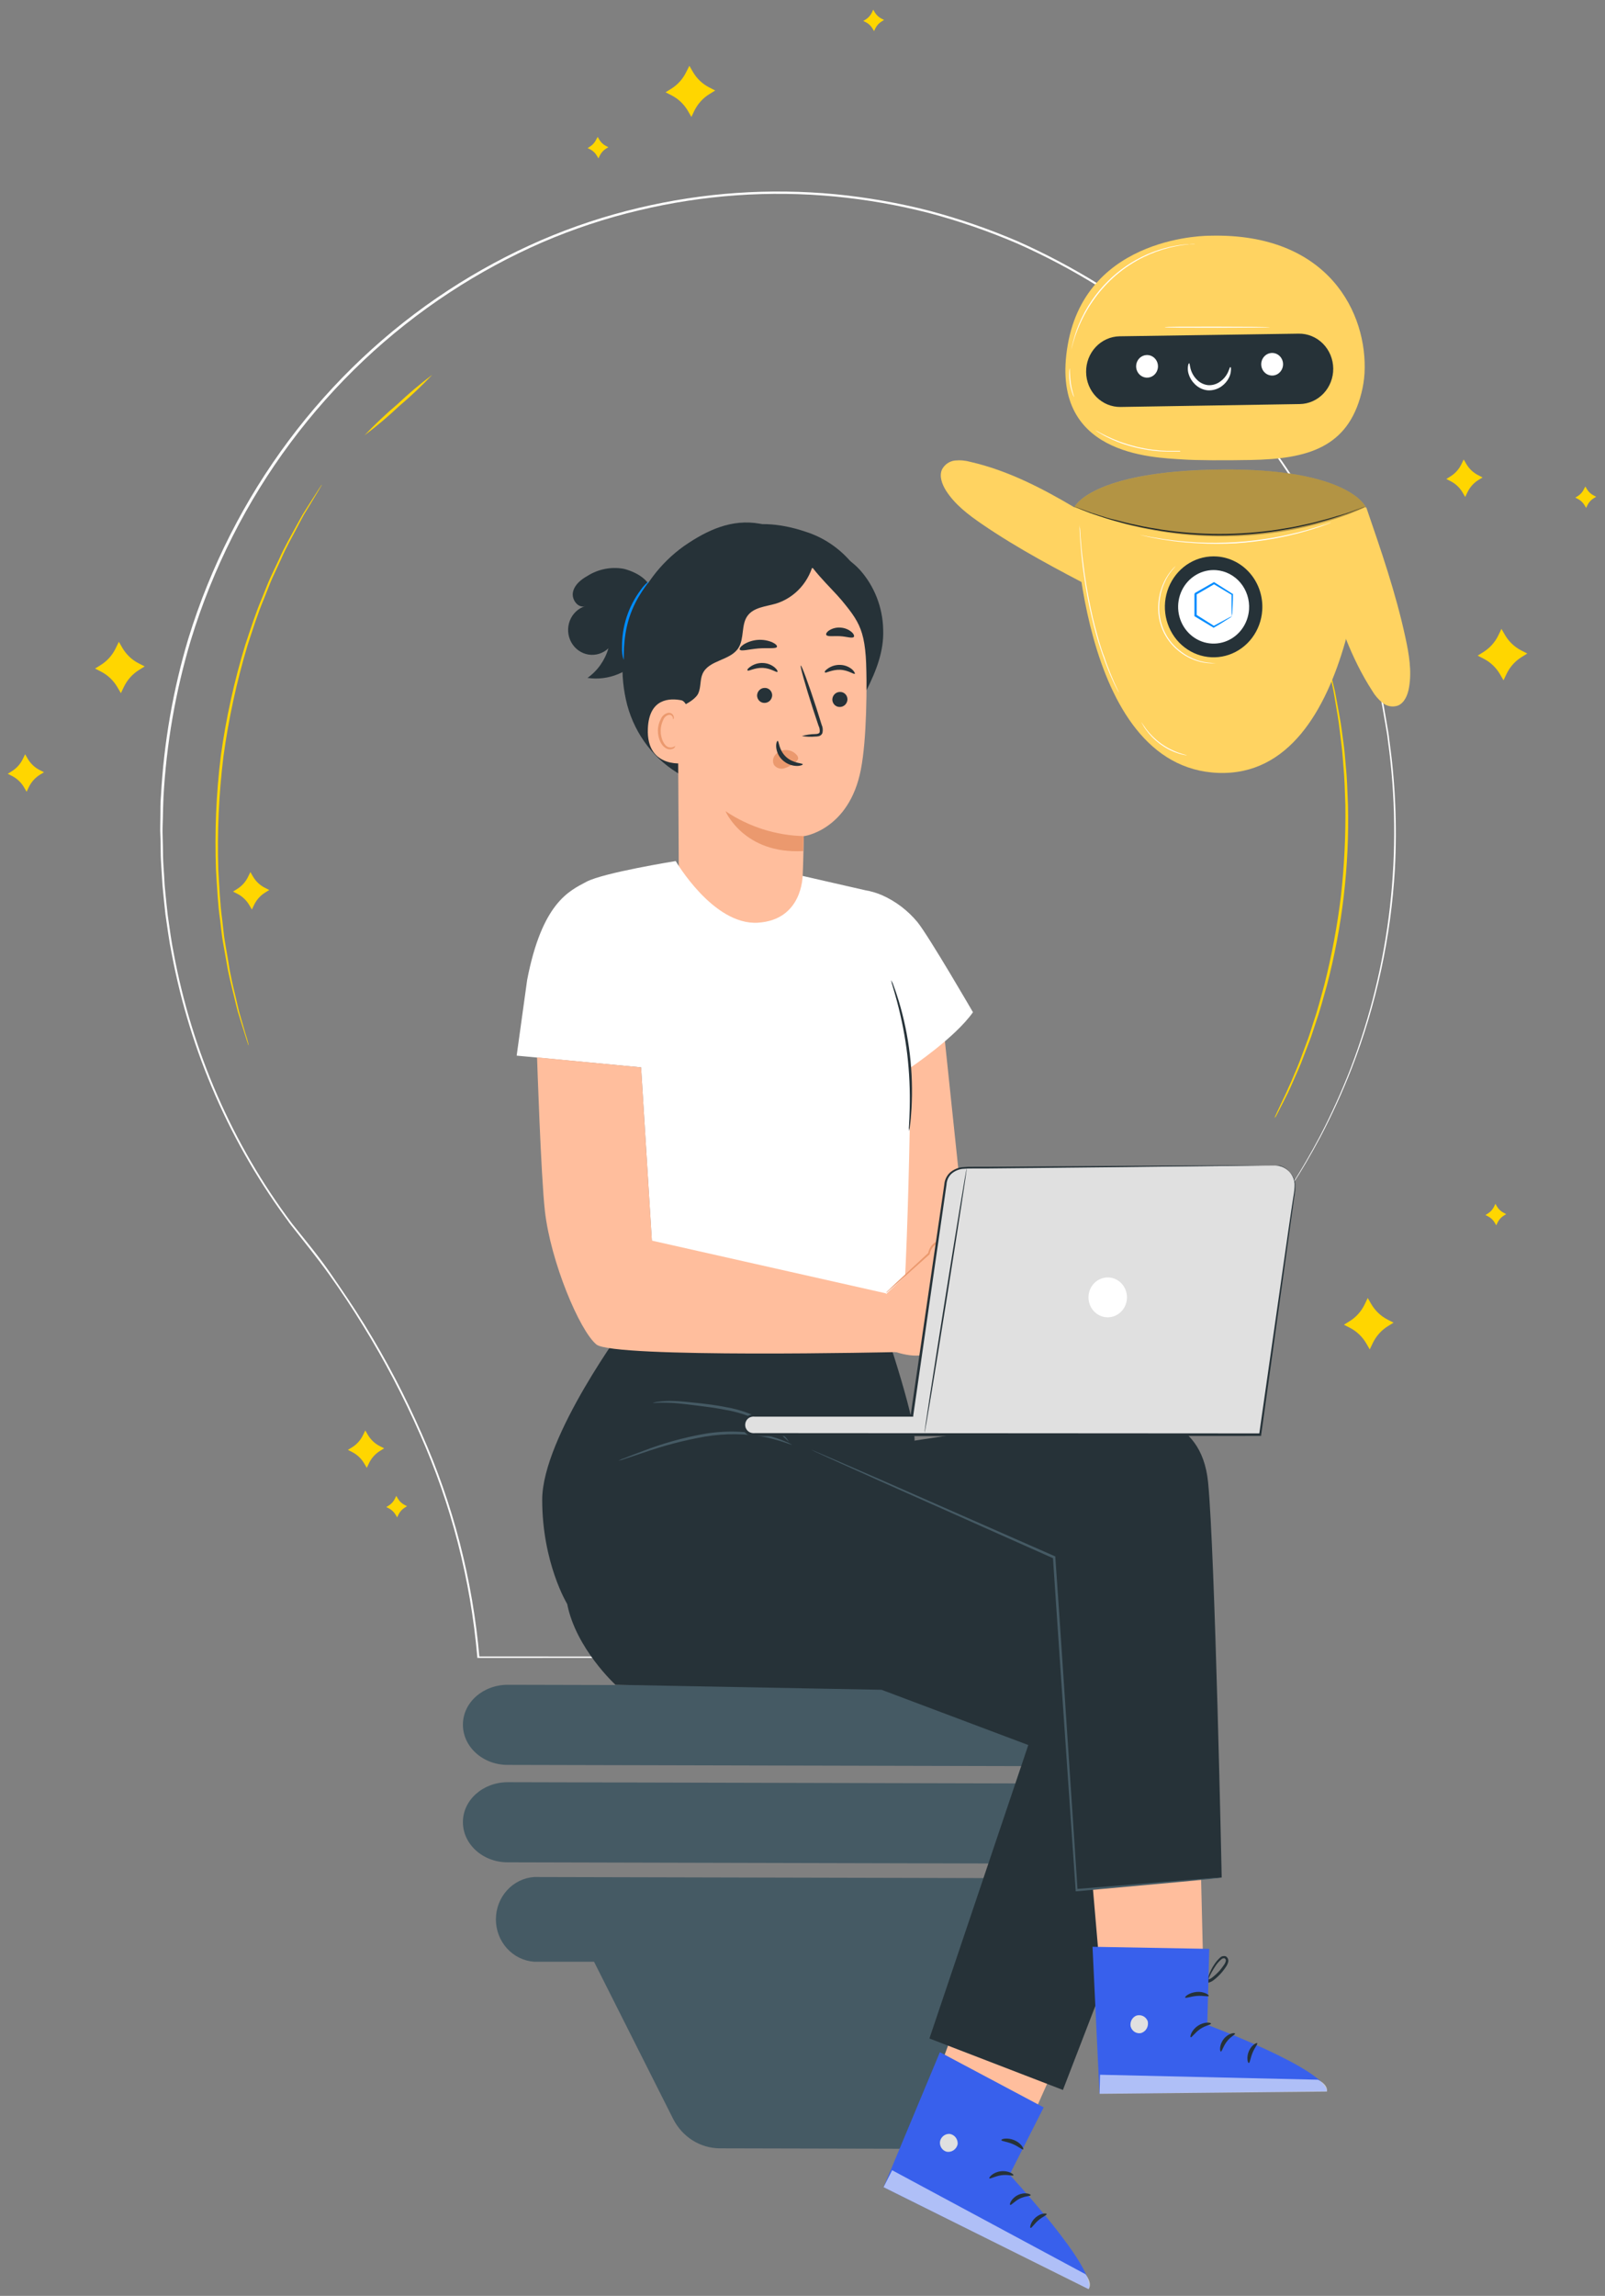 <svg width="149" height="213" viewBox="0 0 149 213" fill="none" xmlns="http://www.w3.org/2000/svg">
<rect x="0" y="0" width="149" height="213" fill="#808080" stroke="none"/>
<path d="M11.034 59.542L11.355 60.097C11.716 60.718 12.242 61.219 12.87 61.539L13.432 61.826L12.896 62.163C12.295 62.536 11.81 63.08 11.498 63.73L11.222 64.308L10.9 63.758C10.538 63.135 10.011 62.633 9.381 62.311L8.823 62.025L9.359 61.692C9.959 61.317 10.443 60.771 10.753 60.12L11.034 59.542Z" fill="#FFD600"/>
<path d="M126.973 120.42L127.294 120.975C127.656 121.596 128.181 122.098 128.808 122.422L129.371 122.708L128.835 123.041C128.233 123.416 127.748 123.961 127.437 124.613L127.16 125.191L126.839 124.636C126.476 124.016 125.951 123.514 125.324 123.189L124.762 122.902L125.298 122.57C125.899 122.197 126.384 121.653 126.696 121.002L126.973 120.42Z" fill="#FFD600"/>
<path d="M63.999 6.106L64.32 6.661C64.681 7.284 65.206 7.786 65.834 8.108L66.397 8.395L65.861 8.728C65.264 9.094 64.78 9.628 64.463 10.267L64.186 10.85L63.865 10.295C63.503 9.672 62.976 9.17 62.346 8.848L61.788 8.561L62.324 8.228C62.923 7.854 63.407 7.31 63.717 6.661L63.999 6.106Z" fill="#FFD600"/>
<path d="M139.386 58.344L139.707 58.898C140.069 59.521 140.596 60.024 141.226 60.345L141.784 60.632L141.248 60.965C140.649 61.339 140.165 61.883 139.855 62.532L139.578 63.114L139.256 62.56C138.894 61.937 138.367 61.435 137.738 61.113L137.179 60.826L137.711 60.493C138.311 60.119 138.796 59.576 139.109 58.926L139.386 58.344Z" fill="#FFD600"/>
<path d="M23.245 80.904L23.477 81.306C23.742 81.76 24.126 82.126 24.585 82.361L24.996 82.569L24.603 82.814C24.165 83.087 23.811 83.485 23.585 83.96L23.384 84.381L23.147 83.978C22.883 83.525 22.498 83.159 22.039 82.924L21.633 82.716L22.021 82.471C22.461 82.199 22.815 81.801 23.04 81.325L23.245 80.904Z" fill="#FFD600"/>
<path d="M33.911 132.708L34.148 133.115C34.413 133.564 34.795 133.927 35.251 134.16L35.662 134.368L35.269 134.613C34.831 134.886 34.477 135.284 34.251 135.759L34.05 136.18L33.813 135.778C33.55 135.325 33.167 134.959 32.71 134.724L32.299 134.511L32.692 134.271C33.13 133.997 33.484 133.599 33.71 133.124L33.911 132.708Z" fill="#FFD600"/>
<path d="M135.883 42.627L136.116 43.029C136.379 43.484 136.763 43.85 137.223 44.083L137.634 44.296L137.241 44.536C136.803 44.81 136.45 45.208 136.223 45.683L136.022 46.108L135.785 45.701C135.521 45.248 135.136 44.882 134.677 44.647L134.271 44.439L134.66 44.194C135.099 43.922 135.453 43.524 135.678 43.048L135.883 42.627Z" fill="#FFD600"/>
<path d="M2.333 69.976L2.565 70.378C2.829 70.833 3.213 71.201 3.673 71.436L4.084 71.644L3.69 71.885C3.254 72.161 2.901 72.558 2.672 73.031L2.471 73.457L2.234 73.05C1.97 72.596 1.586 72.23 1.127 71.996L0.72 71.788L1.109 71.543C1.548 71.27 1.902 70.872 2.127 70.396L2.333 69.976Z" fill="#FFD600"/>
<path d="M147.176 45.132L147.31 45.363C147.461 45.622 147.681 45.83 147.944 45.964L148.18 46.084L147.957 46.223C147.701 46.377 147.495 46.605 147.363 46.879L147.247 47.124L147.113 46.893C146.963 46.632 146.742 46.422 146.479 46.288L146.246 46.167L146.47 46.029C146.72 45.872 146.921 45.644 147.05 45.372L147.176 45.132Z" fill="#FFD600"/>
<path d="M138.827 111.683L138.961 111.918C139.113 112.177 139.333 112.386 139.595 112.519L139.827 112.64L139.604 112.778C139.353 112.935 139.15 113.163 139.019 113.435L138.903 113.68L138.769 113.444C138.617 113.185 138.397 112.976 138.135 112.843L137.902 112.723L138.126 112.584C138.377 112.427 138.58 112.2 138.711 111.928L138.827 111.683Z" fill="#FFD600"/>
<path d="M81.065 0.896L81.199 1.128C81.351 1.387 81.571 1.595 81.833 1.729L82.07 1.849L81.847 1.992C81.593 2.145 81.388 2.372 81.257 2.644L81.141 2.889L81.007 2.658C80.853 2.396 80.63 2.186 80.364 2.052L80.14 1.946L80.368 1.807C80.618 1.65 80.82 1.422 80.949 1.151L81.065 0.896Z" fill="#FFD600"/>
<path d="M55.485 12.7L55.619 12.931C55.768 13.19 55.985 13.4 56.244 13.537L56.477 13.657L56.253 13.796C56.003 13.953 55.802 14.181 55.673 14.452L55.556 14.693L55.418 14.461C55.268 14.201 55.05 13.991 54.788 13.856L54.551 13.736L54.775 13.597C55.024 13.44 55.224 13.212 55.351 12.941L55.485 12.7Z" fill="#FFD600"/>
<path d="M36.788 138.781L36.922 139.012C37.073 139.273 37.293 139.483 37.556 139.618L37.788 139.738L37.565 139.877C37.315 140.034 37.113 140.262 36.984 140.533L36.868 140.774L36.734 140.543C36.582 140.283 36.362 140.073 36.1 139.937L35.863 139.817L36.087 139.678C36.339 139.523 36.542 139.295 36.672 139.022L36.788 138.781Z" fill="#FFD600"/>
<path d="M102.51 172.91L47.124 172.776C44.828 172.776 42.97 171.098 42.975 169.041C42.975 166.989 44.846 165.343 47.142 165.343L102.528 165.477C104.823 165.477 106.677 167.15 106.673 169.207C106.668 171.251 104.805 172.915 102.51 172.91Z" fill="#455A64"/>
<path d="M102.51 163.868L47.124 163.738C44.828 163.738 42.97 162.06 42.975 160.003C42.975 157.946 44.846 156.305 47.142 156.305L102.528 156.434C104.823 156.434 106.677 158.112 106.673 160.169C106.668 162.213 104.805 163.872 102.51 163.868Z" fill="#455A64"/>
<path d="M100.285 174.26L49.581 174.14C48.619 174.208 47.718 174.652 47.06 175.381C46.402 176.11 46.036 177.071 46.036 178.069C46.036 179.067 46.402 180.028 47.06 180.757C47.718 181.486 48.619 181.93 49.581 181.998H55.146L62.498 196.593C62.913 197.408 63.533 198.092 64.294 198.571C65.055 199.05 65.927 199.305 66.817 199.311L84.938 199.353C85.838 199.356 86.722 199.101 87.491 198.617C88.26 198.134 88.885 197.439 89.298 196.611L96.507 182.128H100.29C101.252 182.06 102.153 181.616 102.811 180.887C103.469 180.157 103.835 179.196 103.835 178.198C103.835 177.201 103.469 176.24 102.811 175.51C102.153 174.781 101.252 174.337 100.29 174.269L100.285 174.26Z" fill="#455A64"/>
<path d="M117.701 113.201C117.701 113.201 117.562 113.423 117.29 113.835L116.084 115.684L115.204 117.052C114.882 117.556 114.565 118.134 114.199 118.744L113.038 120.732C112.613 121.435 112.247 122.234 111.809 123.043C111.595 123.459 111.363 123.885 111.148 124.319C111.037 124.541 110.925 124.782 110.809 124.985C110.693 125.188 110.599 125.447 110.492 125.683C110.045 126.631 109.598 127.62 109.152 128.66L107.838 131.984C107.423 133.154 107.012 134.383 106.588 135.654C105.728 138.397 105.025 141.189 104.484 144.017C103.874 147.206 103.574 150.451 103.591 153.702V153.781H103.519L44.404 153.813H44.31V153.716C43.69 146.555 41.886 139.558 38.977 133.029C37.454 129.566 35.698 126.218 33.72 123.011C32.719 121.379 31.657 119.775 30.526 118.199C29.396 116.622 28.164 115.12 26.953 113.576L26.806 113.391H27.043L26.958 113.576C21.42 106.207 17.642 97.589 15.93 88.423C15.688 87.249 15.541 86.056 15.362 84.863C15.291 84.263 15.237 83.662 15.175 83.061L15.085 82.136L15.027 81.211C14.996 80.606 14.943 80 14.925 79.39C14.907 78.78 14.925 78.17 14.889 77.541C14.853 76.912 14.889 76.32 14.889 75.692C14.889 75.063 14.889 74.462 14.943 73.843C15.213 68.882 16.068 63.975 17.488 59.23C21.612 45.847 30.168 34.4 41.648 26.907C44.383 25.123 47.256 23.577 50.237 22.284C53.165 21.024 56.191 20.023 59.282 19.293C65.273 17.865 71.447 17.436 77.569 18.022C80.513 18.311 83.434 18.825 86.305 19.561C89.095 20.305 91.831 21.25 94.492 22.39C97.061 23.535 99.555 24.854 101.956 26.338C104.264 27.807 106.476 29.43 108.58 31.197C112.556 34.579 116.078 38.496 119.054 42.842C121.804 46.848 124.055 51.197 125.754 55.786C126.201 56.868 126.509 57.977 126.875 59.059C127.241 60.141 127.483 61.241 127.768 62.295C128.005 63.386 128.264 64.454 128.47 65.531C128.559 66.067 128.653 66.594 128.742 67.121C128.831 67.648 128.93 68.17 128.983 68.697C129.534 72.629 129.706 76.607 129.497 80.573C129.133 86.944 127.775 93.212 125.477 99.134C124.636 101.285 123.678 103.386 122.609 105.426C121.663 107.192 120.796 108.662 120.055 109.79L119.067 111.292L118.308 112.342L117.687 113.201L118.286 112.342L119.036 111.274L120.019 109.762C120.751 108.616 121.609 107.159 122.547 105.393C123.607 103.351 124.557 101.249 125.392 99.097C129.08 89.449 130.27 78.972 128.845 68.702C128.791 68.175 128.693 67.657 128.604 67.13C128.514 66.603 128.421 66.076 128.327 65.545C128.126 64.481 127.88 63.418 127.625 62.309C127.371 61.199 127.054 60.15 126.732 59.073C126.411 57.995 126.053 56.886 125.611 55.809C123.912 51.237 121.661 46.907 118.911 42.92C115.939 38.598 112.424 34.703 108.459 31.34C106.359 29.585 104.152 27.97 101.853 26.505C99.46 25.026 96.974 23.715 94.412 22.58C91.76 21.445 89.035 20.504 86.256 19.765C83.394 19.029 80.482 18.518 77.546 18.235C71.448 17.652 65.298 18.083 59.331 19.511C56.252 20.238 53.238 21.235 50.322 22.492C47.353 23.786 44.492 25.332 41.769 27.115C30.32 34.604 21.799 46.042 17.712 59.406C16.296 64.133 15.444 69.022 15.175 73.963C15.143 74.573 15.139 75.183 15.121 75.812C15.103 76.441 15.072 77.028 15.099 77.638C15.126 78.248 15.121 78.854 15.135 79.459C15.148 80.065 15.202 80.671 15.237 81.272L15.291 82.196L15.38 83.121C15.443 83.717 15.501 84.318 15.572 84.914C15.746 86.102 15.894 87.29 16.131 88.46C17.835 97.59 21.596 106.174 27.11 113.516L27.252 113.705H27.02L27.11 113.516C28.329 115.046 29.584 116.544 30.683 118.139C31.782 119.733 32.88 121.333 33.881 122.969C35.866 126.183 37.626 129.54 39.147 133.015C42.069 139.567 43.882 146.589 44.507 153.776L44.409 153.679L103.524 153.711L103.452 153.79C103.444 150.53 103.752 147.278 104.372 144.082C104.911 141.247 105.609 138.447 106.463 135.696C106.909 134.425 107.307 133.195 107.727 132.026C108.147 130.856 108.62 129.76 109.067 128.697C109.513 127.634 109.991 126.668 110.407 125.725L110.724 125.027L111.068 124.361C111.296 123.926 111.514 123.501 111.733 123.085C112.18 122.267 112.546 121.467 112.971 120.774L114.141 118.79C114.507 118.18 114.829 117.602 115.155 117.103C115.481 116.604 115.785 116.151 116.048 115.749L117.272 113.899L117.719 113.275L117.701 113.201Z" fill="white"/>
<path d="M23.072 96.989C23.049 96.949 23.032 96.905 23.023 96.86C22.987 96.758 22.947 96.629 22.893 96.467C22.777 96.106 22.62 95.602 22.419 94.96L22.08 93.869C21.968 93.466 21.87 93.023 21.754 92.551C21.531 91.599 21.231 90.526 21.039 89.315C20.932 88.71 20.82 88.076 20.7 87.415C20.579 86.754 20.526 86.056 20.432 85.335C20.222 83.902 20.155 82.358 20.052 80.712C19.919 77.18 20.068 73.642 20.499 70.135C20.982 66.635 21.743 63.183 22.772 59.812C23.291 58.273 23.755 56.803 24.327 55.476C24.604 54.81 24.84 54.154 25.122 53.548L25.939 51.81C26.435 50.691 27.002 49.739 27.458 48.884C27.695 48.463 27.904 48.061 28.114 47.705L28.722 46.744L29.566 45.422L29.789 45.084C29.843 45.005 29.87 44.968 29.874 44.973C29.879 44.978 29.874 45.015 29.812 45.098L29.606 45.449L28.798 46.794L28.208 47.761C28.003 48.121 27.802 48.528 27.574 48.953C27.127 49.813 26.569 50.765 26.087 51.889L25.283 53.627C25.01 54.233 24.778 54.889 24.505 55.555C23.943 56.877 23.487 58.328 22.978 59.882C21.969 63.243 21.222 66.683 20.745 70.168C20.313 73.66 20.153 77.183 20.267 80.703C20.365 82.321 20.423 83.865 20.624 85.293C20.713 86.01 20.767 86.708 20.879 87.369C20.99 88.03 21.097 88.659 21.205 89.264C21.379 90.48 21.651 91.576 21.879 92.5C21.991 92.963 22.084 93.425 22.187 93.823C22.29 94.22 22.411 94.585 22.504 94.918C22.688 95.565 22.835 96.074 22.951 96.434L23.058 96.832C23.07 96.883 23.075 96.936 23.072 96.989Z" fill="#FFD600"/>
<path d="M40.134 34.767C39.162 35.792 38.136 36.761 37.061 37.67C36.036 38.641 34.958 39.55 33.832 40.393C34.805 39.367 35.832 38.398 36.909 37.489C37.934 36.519 39.01 35.61 40.134 34.767V34.767Z" fill="#FFD600"/>
<path d="M118.331 103.697C118.331 103.697 118.331 103.66 118.371 103.59L118.505 103.29L119.037 102.153L119.425 101.334C119.564 101.034 119.698 100.696 119.872 100.34C120.167 99.624 120.537 98.824 120.863 97.904L121.399 96.467C121.582 95.967 121.739 95.436 121.917 94.89C122.293 93.804 122.601 92.616 122.945 91.368C123.633 88.65 124.149 85.889 124.49 83.102C124.799 80.309 124.935 77.499 124.897 74.688C124.848 73.394 124.825 72.16 124.709 70.99C124.66 70.417 124.629 69.862 124.566 69.331C124.504 68.799 124.437 68.29 124.379 67.805C124.276 66.83 124.102 65.956 123.981 65.193C123.914 64.809 123.86 64.449 123.798 64.121C123.735 63.792 123.664 63.501 123.606 63.233L123.351 61.994C123.329 61.865 123.307 61.758 123.293 61.67C123.287 61.634 123.287 61.596 123.293 61.56C123.308 61.594 123.32 61.629 123.329 61.666C123.351 61.754 123.378 61.855 123.409 61.985C123.485 62.285 123.584 62.692 123.709 63.21L123.919 64.097C123.99 64.426 124.048 64.782 124.119 65.165C124.253 65.933 124.441 66.806 124.566 67.782L124.772 69.307C124.839 69.844 124.874 70.398 124.928 70.976C125.053 72.123 125.084 73.362 125.138 74.674C125.275 80.325 124.616 85.965 123.182 91.418C122.829 92.667 122.512 93.859 122.127 94.946C121.94 95.491 121.783 96.023 121.591 96.522L121.042 97.955C120.707 98.88 120.327 99.675 120.019 100.387C119.858 100.743 119.72 101.076 119.573 101.376L119.162 102.185L118.59 103.304L118.438 103.59C118.409 103.633 118.373 103.669 118.331 103.697V103.697Z" fill="#FFD600"/>
<path d="M99.794 47.103C96.739 45.291 93.541 43.641 90.106 42.855C89.63 42.72 89.133 42.676 88.641 42.726C88.396 42.755 88.161 42.844 87.955 42.985C87.749 43.127 87.579 43.317 87.458 43.539C87.163 44.173 87.458 44.926 87.819 45.513C88.646 46.808 89.883 47.746 91.129 48.601C94.546 50.945 98.213 52.854 101.849 54.759C101.402 52.059 100.473 49.743 99.772 47.103" fill="#FFD361"/>
<path d="M123.217 54.07C124.218 57.565 125.419 61.041 127.376 64.069C127.631 64.509 127.963 64.896 128.354 65.211C128.55 65.368 128.779 65.473 129.022 65.518C129.266 65.563 129.516 65.546 129.752 65.47C130.386 65.225 130.69 64.476 130.806 63.787C131.074 62.262 130.806 60.695 130.48 59.188C129.587 55.027 128.202 51.047 126.831 47.053C125.361 49.332 124.472 51.676 123.217 54.07" fill="#FFD361"/>
<path d="M99.749 47.03C99.749 47.03 99.986 71.23 113.109 71.706C126.232 72.182 126.781 47.205 126.781 47.03C126.781 47.03 125.231 43.424 113.265 43.562C101.299 43.701 99.749 47.03 99.749 47.03Z" fill="#FFD361"/>
<path d="M117.178 56.64C117.113 57.564 116.785 58.447 116.235 59.178C115.685 59.908 114.937 60.454 114.088 60.745C113.238 61.036 112.324 61.06 111.461 60.813C110.599 60.567 109.826 60.061 109.241 59.36C108.656 58.658 108.285 57.794 108.175 56.874C108.065 55.955 108.221 55.023 108.624 54.195C109.026 53.368 109.656 52.682 110.434 52.225C111.213 51.768 112.105 51.561 112.998 51.629C114.194 51.72 115.306 52.299 116.09 53.239C116.874 54.178 117.266 55.402 117.178 56.64V56.64Z" fill="#263238"/>
<path d="M115.955 56.548C115.907 57.221 115.667 57.864 115.267 58.396C114.866 58.928 114.321 59.325 113.702 59.537C113.083 59.749 112.418 59.767 111.789 59.587C111.161 59.407 110.598 59.039 110.172 58.528C109.746 58.017 109.476 57.387 109.396 56.717C109.316 56.048 109.429 55.368 109.722 54.766C110.015 54.163 110.474 53.663 111.041 53.331C111.608 52.998 112.258 52.846 112.908 52.896C113.78 52.963 114.59 53.386 115.161 54.07C115.732 54.755 116.017 55.646 115.955 56.548V56.548Z" fill="white"/>
<path d="M114.364 57.172C114.339 56.985 114.329 56.797 114.333 56.608C114.333 56.252 114.333 55.753 114.333 55.138L114.369 55.203L112.658 54.181H112.752L111.041 55.175C110.996 55.258 111.104 55.069 111.095 55.087V55.61C111.095 55.781 111.095 55.956 111.095 56.127C111.095 56.465 111.095 56.793 111.095 57.112L111.05 57.024L112.725 58.083H112.649C113.172 57.792 113.605 57.561 113.909 57.399C114.066 57.306 114.23 57.227 114.4 57.163C114.259 57.273 114.11 57.37 113.953 57.454C113.667 57.635 113.239 57.916 112.703 58.217L112.667 58.24L112.631 58.217L110.934 57.195L110.885 57.168V57.108C110.885 56.788 110.885 56.46 110.885 56.123C110.885 55.952 110.885 55.781 110.885 55.605V55.106C110.885 55.106 110.983 54.935 110.934 55.013L112.654 54.029L112.703 54.001L112.747 54.029L114.422 55.092H114.463V55.134C114.463 55.772 114.427 56.285 114.409 56.636C114.41 56.816 114.395 56.995 114.364 57.172V57.172Z" fill="#008CFF"/>
<path d="M99.691 47.012C99.691 47.012 99.718 47.012 99.763 47.012L99.959 47.081L100.723 47.358L101.268 47.562L101.934 47.774C102.407 47.922 102.943 48.112 103.555 48.237L104.506 48.486C104.837 48.574 105.185 48.639 105.547 48.718C106.262 48.889 107.043 49.004 107.856 49.143C111.411 49.672 115.021 49.672 118.576 49.143C119.393 49.009 120.171 48.893 120.885 48.722C121.247 48.639 121.595 48.574 121.926 48.491L122.877 48.237C123.489 48.089 124.025 47.899 124.503 47.774C124.74 47.7 124.95 47.636 125.164 47.566L125.714 47.363L126.473 47.086L126.669 47.016L126.741 46.993C126.741 46.993 126.719 46.993 126.674 47.026L126.477 47.104L125.723 47.395L125.178 47.608C124.977 47.682 124.731 47.747 124.517 47.83C124.043 47.978 123.507 48.172 122.895 48.325L121.944 48.583C121.613 48.671 121.265 48.741 120.903 48.824C120.184 48.995 119.407 49.115 118.589 49.254C115.025 49.796 111.403 49.796 107.838 49.254C107.016 49.115 106.239 48.995 105.52 48.819C105.163 48.741 104.81 48.671 104.479 48.583L103.528 48.325C102.916 48.172 102.385 47.978 101.907 47.825L101.246 47.608L100.701 47.395L99.946 47.099L99.749 47.021L99.691 47.012Z" fill="#263238"/>
<g opacity="0.3">
<path d="M99.749 47.03C99.749 47.03 101.299 43.706 113.265 43.563C125.231 43.419 126.781 47.03 126.781 47.03C126.781 47.03 114.712 53.192 99.749 47.03Z" fill="black"/>
</g>
<path d="M103.863 64.254C103.854 64.243 103.847 64.23 103.841 64.217L103.783 64.111L103.564 63.685L103.412 63.38L103.243 63.006C103.122 62.738 102.988 62.433 102.854 62.081L102.64 61.54L102.43 60.949C102.273 60.542 102.144 60.093 101.983 59.627C101.702 58.702 101.429 57.643 101.188 56.534C100.947 55.424 100.773 54.361 100.63 53.386C100.487 52.41 100.393 51.537 100.339 50.792C100.304 50.422 100.281 50.09 100.263 49.794C100.245 49.498 100.232 49.244 100.223 49.036V48.573V48.402C100.223 48.402 100.223 48.402 100.223 48.449V48.569C100.223 48.689 100.223 48.846 100.259 49.031C100.295 49.216 100.286 49.493 100.312 49.785C100.339 50.076 100.362 50.413 100.397 50.783C100.464 51.523 100.576 52.397 100.71 53.372C100.844 54.347 101.041 55.401 101.273 56.511C101.505 57.62 101.786 58.656 102.059 59.594C102.211 60.056 102.336 60.519 102.506 60.916L102.711 61.513L102.921 62.054C103.046 62.4 103.18 62.705 103.296 62.978L103.457 63.357L103.604 63.667L103.805 64.097L103.854 64.208L103.863 64.254Z" fill="white"/>
<path d="M110.188 70.075C110.117 70.072 110.047 70.063 109.978 70.047C109.789 70.016 109.602 69.97 109.42 69.909C109.147 69.824 108.882 69.719 108.624 69.594C108.313 69.437 108.015 69.254 107.731 69.049C107.447 68.84 107.18 68.608 106.932 68.355C106.729 68.147 106.542 67.923 106.373 67.685C106.257 67.528 106.153 67.363 106.061 67.19C106.021 67.129 105.989 67.064 105.962 66.996C105.962 66.996 106.128 67.255 106.409 67.643C106.583 67.871 106.771 68.087 106.972 68.29C107.221 68.537 107.486 68.764 107.767 68.97C108.051 69.174 108.349 69.355 108.66 69.511C108.912 69.639 109.172 69.75 109.437 69.844C109.893 70.001 110.188 70.056 110.188 70.075Z" fill="white"/>
<path d="M112.922 61.536H112.796C112.716 61.536 112.591 61.536 112.435 61.536C111.992 61.528 111.553 61.455 111.13 61.319C110.498 61.12 109.908 60.799 109.393 60.371C108.75 59.857 108.243 59.183 107.919 58.412C107.595 57.641 107.464 56.798 107.539 55.961C107.569 55.596 107.632 55.236 107.727 54.884C107.815 54.581 107.925 54.286 108.057 54.001C108.252 53.586 108.501 53.202 108.799 52.859C108.878 52.767 108.961 52.679 109.049 52.595C109.112 52.535 109.143 52.508 109.147 52.512C109.152 52.517 109.027 52.642 108.826 52.887C108.541 53.232 108.303 53.616 108.12 54.029C107.99 54.312 107.884 54.605 107.803 54.907C107.713 55.253 107.654 55.608 107.629 55.965C107.557 56.788 107.686 57.616 108.004 58.373C108.321 59.131 108.817 59.794 109.447 60.302C109.718 60.525 110.008 60.723 110.313 60.893C110.583 61.034 110.862 61.155 111.148 61.254C111.567 61.392 112.001 61.475 112.439 61.499C112.747 61.536 112.922 61.527 112.922 61.536Z" fill="white"/>
<path d="M112.354 21.868C112.354 21.868 100.911 21.724 99.124 31.992C97.338 42.259 106.99 42.435 109.773 42.624C111.037 42.712 113.735 42.721 116.115 42.675C121.39 42.583 125.115 41.524 126.388 36.462C126.54 35.867 126.636 35.259 126.674 34.645C126.982 29.098 123.351 21.595 112.354 21.868Z" fill="#FFD361"/>
<path d="M120.653 37.487L104.033 37.756C103.617 37.762 103.204 37.684 102.817 37.525C102.431 37.365 102.079 37.128 101.781 36.828C101.483 36.527 101.246 36.168 101.083 35.772C100.92 35.376 100.834 34.95 100.83 34.52V34.52C100.817 33.654 101.137 32.818 101.719 32.195C102.301 31.573 103.098 31.215 103.935 31.2L120.564 30.955C120.98 30.949 121.393 31.028 121.779 31.188C122.166 31.347 122.518 31.584 122.816 31.884C123.114 32.185 123.352 32.544 123.516 32.94C123.679 33.335 123.766 33.761 123.771 34.191V34.191C123.778 35.056 123.454 35.888 122.87 36.506C122.285 37.123 121.488 37.477 120.653 37.487V37.487Z" fill="#263238"/>
<path d="M107.481 34.188C107.443 34.392 107.347 34.579 107.205 34.727C107.064 34.874 106.883 34.975 106.686 35.016C106.489 35.057 106.285 35.036 106.1 34.957C105.914 34.878 105.755 34.743 105.644 34.571C105.532 34.398 105.472 34.195 105.472 33.987C105.472 33.779 105.532 33.576 105.644 33.403C105.755 33.23 105.914 33.096 106.1 33.017C106.285 32.938 106.49 32.917 106.686 32.958C106.949 33.013 107.18 33.173 107.329 33.403C107.478 33.634 107.533 33.916 107.481 34.188Z" fill="white"/>
<path d="M119.094 33.994C119.056 34.197 118.96 34.385 118.819 34.532C118.678 34.68 118.497 34.781 118.301 34.822C118.104 34.863 117.9 34.843 117.714 34.764C117.529 34.686 117.37 34.552 117.258 34.379C117.146 34.207 117.086 34.004 117.085 33.797C117.085 33.589 117.144 33.386 117.255 33.213C117.366 33.04 117.524 32.905 117.709 32.825C117.894 32.745 118.098 32.724 118.295 32.764C118.558 32.818 118.79 32.977 118.94 33.208C119.09 33.438 119.146 33.721 119.094 33.994Z" fill="white"/>
<path d="M110.394 33.701C110.47 33.701 110.429 34.076 110.653 34.566C110.781 34.845 110.963 35.094 111.189 35.296C111.456 35.538 111.788 35.689 112.14 35.731C112.495 35.758 112.849 35.67 113.154 35.481C113.412 35.324 113.636 35.113 113.811 34.862C114.114 34.422 114.141 34.057 114.217 34.062C114.293 34.067 114.275 34.154 114.275 34.33C114.265 34.577 114.203 34.818 114.092 35.037C113.926 35.368 113.682 35.65 113.382 35.856C113.005 36.12 112.554 36.245 112.1 36.212C111.647 36.162 111.225 35.953 110.903 35.62C110.643 35.366 110.451 35.048 110.345 34.695C110.272 34.459 110.252 34.21 110.287 33.965C110.318 33.78 110.362 33.697 110.394 33.701Z" fill="white"/>
<path d="M110.907 22.636H110.867H110.746C110.639 22.636 110.483 22.636 110.3 22.673C109.731 22.731 109.167 22.828 108.611 22.964C107.787 23.166 106.985 23.454 106.217 23.824C105.275 24.28 104.393 24.858 103.591 25.544C102.14 26.799 100.983 28.38 100.21 30.166C99.975 30.705 99.777 31.259 99.616 31.826C99.553 32.029 99.522 32.187 99.491 32.288L99.455 32.408V32.45C99.455 32.45 99.455 32.45 99.455 32.408L99.482 32.284C99.504 32.177 99.531 32.016 99.589 31.821C99.73 31.249 99.912 30.688 100.134 30.143C100.471 29.329 100.892 28.554 101.389 27.832C103.118 25.332 105.677 23.581 108.576 22.913C109.14 22.783 109.714 22.696 110.291 22.654C110.492 22.654 110.653 22.654 110.737 22.654H110.898L110.907 22.636Z" fill="white"/>
<path d="M99.714 36.841C99.641 36.727 99.585 36.603 99.549 36.471C99.445 36.171 99.367 35.861 99.317 35.547C99.269 35.224 99.25 34.897 99.258 34.571C99.256 34.436 99.271 34.3 99.303 34.169C99.334 34.169 99.303 34.788 99.41 35.556C99.518 36.323 99.741 36.832 99.714 36.841Z" fill="white"/>
<path d="M117.907 30.355C117.907 30.383 115.718 30.406 113.02 30.406C110.323 30.406 108.13 30.406 108.13 30.355C108.13 30.304 110.318 30.309 113.02 30.309C115.723 30.309 117.907 30.332 117.907 30.355Z" fill="white"/>
<path d="M109.563 41.893C109.563 41.893 109.536 41.893 109.483 41.893H109.246C109.139 41.893 109.014 41.893 108.866 41.893C108.719 41.893 108.549 41.893 108.361 41.893C107.926 41.89 107.49 41.862 107.057 41.81C106.527 41.746 106.001 41.652 105.48 41.528C104.961 41.406 104.45 41.252 103.948 41.066C103.539 40.913 103.138 40.737 102.747 40.539C102.577 40.456 102.43 40.373 102.3 40.298C102.171 40.225 102.059 40.164 101.97 40.109L101.764 39.98L101.697 39.929C101.697 39.929 101.724 39.929 101.773 39.961L101.988 40.072C102.077 40.123 102.189 40.188 102.323 40.252C102.457 40.317 102.604 40.4 102.769 40.474C103.104 40.636 103.511 40.812 103.971 40.983C104.472 41.164 104.982 41.318 105.498 41.445C106.016 41.569 106.539 41.664 107.066 41.732C107.548 41.792 107.991 41.824 108.361 41.833C108.545 41.833 108.714 41.833 108.862 41.833H109.558L109.563 41.893Z" fill="white"/>
<path d="M123.552 48.51H123.512L123.382 48.561L122.887 48.745C122.672 48.824 122.409 48.916 122.096 49.014C121.783 49.111 121.431 49.231 121.037 49.333L120.417 49.504L119.738 49.665C119.291 49.781 118.764 49.873 118.232 49.98C117.074 50.182 115.907 50.324 114.735 50.405C113.564 50.467 112.391 50.467 111.22 50.405C110.679 50.368 110.166 50.34 109.688 50.285L108.996 50.211L108.357 50.118C107.95 50.068 107.589 49.994 107.267 49.938C106.945 49.883 106.673 49.823 106.45 49.772L105.936 49.651L105.802 49.619H105.757C105.757 49.619 105.757 49.619 105.806 49.619L105.94 49.642L106.459 49.744C106.682 49.79 106.954 49.846 107.276 49.892C107.598 49.938 107.959 50.017 108.366 50.063L109.005 50.146C109.223 50.174 109.451 50.192 109.692 50.215C110.17 50.266 110.684 50.294 111.22 50.327C112.301 50.373 113.489 50.373 114.731 50.299C115.972 50.225 117.152 50.063 118.215 49.883C118.746 49.781 119.251 49.693 119.72 49.578C119.952 49.522 120.167 49.476 120.399 49.42L121.02 49.259C121.417 49.161 121.77 49.046 122.078 48.953C122.386 48.861 122.659 48.773 122.878 48.699L123.378 48.533L123.508 48.491L123.552 48.51Z" fill="white"/>
<path d="M87.461 94.133L89.297 111.593L100.16 115.342L100.606 120.779L85.277 119.716C85.277 119.716 80.552 119.836 79.524 113.392L79.274 96.454L87.461 94.133Z" fill="#FFBE9D"/>
<path d="M110.004 120.687C109.908 120.806 109.779 120.891 109.635 120.932C109.491 120.974 109.338 120.969 109.196 120.918C109.134 120.898 109.075 120.869 109.022 120.83C108.638 120.581 108.901 119.707 108.901 119.707L106.99 118.824C106.99 118.824 103.939 119.85 102.719 120.747C101.5 121.644 99.374 120.068 99.374 120.068L99.682 115.445L104.247 113.004C104.247 113.004 103.97 113.147 104.39 112.569C104.81 111.991 105.904 112.569 105.904 112.569C106.163 112.301 106.949 112.394 106.949 112.394L110.076 113.66C110.393 113.791 110.678 113.993 110.91 114.252C111.142 114.511 111.315 114.821 111.416 115.158L112.211 117.77C112.211 117.77 112.524 119.582 112.314 119.924C112.223 120.067 112.084 120.171 111.924 120.214C111.764 120.258 111.594 120.238 111.447 120.16C111.447 120.16 111.001 121.172 110.737 121.14C110.464 121.049 110.209 120.907 109.987 120.719L110.004 120.687Z" fill="#FFBE9D"/>
<path d="M103.59 120.229C103.671 120.203 103.748 120.169 103.822 120.127L104.484 119.826C105.302 119.467 106.14 119.158 106.994 118.902H106.945L108.856 119.803L108.807 119.697C108.759 119.864 108.729 120.036 108.718 120.21C108.697 120.404 108.731 120.6 108.816 120.774C108.874 120.861 108.955 120.93 109.048 120.973C109.134 121.022 109.228 121.054 109.325 121.065C109.527 121.087 109.729 121.035 109.897 120.917C109.94 120.887 109.981 120.853 110.018 120.816L110.044 120.788H109.919L109.973 120.834L110.21 120.996C110.291 121.052 110.376 121.102 110.464 121.144C110.511 121.168 110.561 121.187 110.612 121.199C110.674 121.222 110.742 121.222 110.804 121.199C110.911 121.154 111.004 121.079 111.072 120.982C111.134 120.9 111.191 120.813 111.241 120.723C111.347 120.546 111.441 120.363 111.523 120.173L111.384 120.224C111.512 120.292 111.656 120.322 111.799 120.311C111.942 120.301 112.08 120.25 112.197 120.164C112.318 120.071 112.404 119.937 112.439 119.785C112.482 119.648 112.511 119.507 112.523 119.364C112.506 118.814 112.449 118.265 112.354 117.723V117.723C112.22 117.261 112.077 116.798 111.929 116.336C111.84 116.036 111.751 115.744 111.661 115.449C111.584 115.148 111.477 114.857 111.34 114.58C111.19 114.306 110.986 114.068 110.741 113.881C110.505 113.705 110.243 113.569 109.964 113.479L107.007 112.291H106.985C106.795 112.273 106.603 112.273 106.413 112.291C106.213 112.3 106.02 112.374 105.864 112.504H105.984C105.839 112.382 105.667 112.298 105.483 112.26C105.3 112.221 105.11 112.229 104.93 112.282C104.609 112.414 104.347 112.667 104.198 112.989L104.233 112.952L101.107 114.621L100.254 115.083C100.151 115.131 100.054 115.19 99.963 115.259C100.07 115.222 100.175 115.177 100.276 115.125L101.143 114.7L104.318 113.096H104.341V113.068C104.474 112.788 104.703 112.571 104.984 112.458C105.137 112.415 105.298 112.41 105.454 112.445C105.609 112.479 105.754 112.552 105.877 112.656L105.94 112.707L105.998 112.652C106.128 112.556 106.284 112.504 106.444 112.504C106.621 112.485 106.799 112.485 106.976 112.504H106.954L109.902 113.71C110.161 113.798 110.407 113.926 110.63 114.089C110.85 114.258 111.034 114.472 111.17 114.718C111.299 114.984 111.4 115.263 111.474 115.55C111.559 115.842 111.652 116.137 111.742 116.433C111.885 116.896 112.032 117.358 112.166 117.82C112.26 118.35 112.319 118.886 112.34 119.424C112.343 119.55 112.334 119.675 112.313 119.799C112.288 119.903 112.228 119.994 112.144 120.058C112.057 120.118 111.956 120.154 111.852 120.16C111.747 120.167 111.643 120.144 111.55 120.095L111.451 120.053L111.411 120.15C111.333 120.331 111.245 120.507 111.148 120.677C111.073 120.832 110.962 120.965 110.826 121.065C110.798 121.072 110.769 121.072 110.741 121.065C110.7 121.054 110.659 121.039 110.621 121.019C110.541 120.981 110.463 120.937 110.388 120.89C110.312 120.839 110.237 120.788 110.165 120.732L110.111 120.691C110.228 120.691 109.951 120.691 109.977 120.691L109.955 120.714C109.927 120.744 109.895 120.77 109.861 120.793C109.731 120.887 109.573 120.93 109.415 120.913C109.339 120.904 109.266 120.879 109.2 120.839C109.133 120.816 109.075 120.77 109.035 120.709C108.928 120.411 108.928 120.083 109.035 119.785V119.711L108.968 119.678L107.047 118.805H107.021H106.998C106.144 119.079 105.308 119.412 104.497 119.803C104.211 119.942 103.997 120.058 103.854 120.141C103.762 120.156 103.673 120.186 103.59 120.229V120.229Z" fill="#EB996E"/>
<path d="M106.15 113.864C106.438 114.113 106.76 114.317 107.106 114.47C107.937 114.892 108.816 115.203 109.723 115.394L109.634 115.293C109.634 115.468 109.661 115.658 109.683 115.852C109.814 116.934 110.144 117.979 110.657 118.931C110.809 119.218 110.982 119.493 111.175 119.754C111.313 119.939 111.398 120.031 111.407 120.022C111.416 120.013 111.148 119.587 110.791 118.857C110.334 117.904 110.032 116.879 109.897 115.824C109.875 115.635 109.862 115.45 109.848 115.279V115.205H109.763C108.872 115.02 108.002 114.736 107.168 114.359C106.534 114.049 106.168 113.818 106.15 113.864Z" fill="#EB996E"/>
<path d="M108.722 116.656C108.667 118.096 109.163 119.499 110.102 120.563C110.156 120.526 109.624 119.754 109.249 118.672C108.874 117.59 108.789 116.647 108.722 116.656Z" fill="#EB996E"/>
<path d="M99.079 118.547C99.079 118.547 99.106 118.584 99.169 118.64C99.258 118.719 99.353 118.79 99.454 118.852C99.83 119.103 100.248 119.277 100.687 119.365C101.361 119.5 102.057 119.436 102.697 119.181C103.508 118.849 104.186 118.241 104.618 117.456L104.479 117.502C105.484 118.003 106.573 118.293 107.686 118.358C107.985 118.39 108.287 118.371 108.58 118.302C108.744 118.264 108.889 118.164 108.986 118.02C109.03 117.947 109.06 117.866 109.072 117.781C109.084 117.696 109.079 117.609 109.058 117.526C109.015 117.36 108.91 117.219 108.767 117.133L108.419 116.934C107.499 116.421 106.632 116.009 105.927 115.672C105.221 115.334 104.587 115.103 104.193 114.946C103.982 114.852 103.762 114.781 103.537 114.733C103.738 114.847 103.947 114.946 104.162 115.029C104.569 115.21 105.149 115.492 105.864 115.815C106.579 116.139 107.414 116.596 108.321 117.119L108.665 117.318C108.711 117.345 108.752 117.383 108.784 117.427C108.816 117.472 108.839 117.522 108.852 117.576C108.866 117.631 108.87 117.689 108.862 117.745C108.854 117.802 108.836 117.856 108.807 117.905C108.738 118.001 108.636 118.065 108.522 118.085C108.252 118.145 107.974 118.161 107.7 118.131C106.616 118.063 105.555 117.782 104.573 117.304L104.484 117.257L104.435 117.35C104.036 118.094 103.406 118.677 102.648 119.005C102.04 119.262 101.376 119.34 100.727 119.231C100.301 119.159 99.889 119.014 99.508 118.801C99.222 118.64 99.088 118.533 99.079 118.547Z" fill="#EB996E"/>
<path d="M112.184 183.794C112.217 183.651 112.217 183.502 112.184 183.359C112.119 182.963 111.975 182.585 111.76 182.25C111.69 182.131 111.605 182.024 111.506 181.931C111.443 181.87 111.367 181.828 111.283 181.808C111.2 181.789 111.113 181.793 111.032 181.82C110.983 181.838 110.939 181.867 110.903 181.906C110.866 181.944 110.839 181.991 110.822 182.042C110.792 182.136 110.792 182.238 110.822 182.333C110.883 182.494 110.958 182.648 111.046 182.795C111.206 183.082 111.345 183.368 111.555 183.692C111.618 183.784 111.704 183.857 111.804 183.903C111.904 183.949 112.013 183.968 112.122 183.955C112.321 183.919 112.508 183.834 112.667 183.706C112.961 183.483 113.229 183.225 113.466 182.938C113.58 182.803 113.686 182.661 113.784 182.513C113.892 182.367 113.973 182.201 114.02 182.023C114.046 181.919 114.036 181.81 113.992 181.713C113.948 181.616 113.873 181.537 113.779 181.492C113.691 181.465 113.599 181.463 113.51 181.484C113.42 181.505 113.338 181.549 113.27 181.612C113.068 181.796 112.889 182.005 112.738 182.236C112.516 182.561 112.338 182.918 112.211 183.294C112.152 183.426 112.122 183.57 112.122 183.715C112.33 183.228 112.585 182.764 112.881 182.328C113.03 182.119 113.202 181.93 113.395 181.764C113.435 181.727 113.483 181.7 113.535 181.686C113.587 181.672 113.642 181.672 113.694 181.686C113.738 181.713 113.772 181.754 113.79 181.804C113.808 181.854 113.809 181.908 113.792 181.958C113.75 182.102 113.68 182.236 113.587 182.351C113.493 182.49 113.39 182.624 113.283 182.754C113.054 183.021 112.798 183.262 112.519 183.475C112.389 183.579 112.235 183.648 112.073 183.678C112.007 183.687 111.939 183.677 111.879 183.648C111.818 183.62 111.766 183.574 111.729 183.516C111.555 183.253 111.389 182.925 111.224 182.656C111.146 182.529 111.076 182.396 111.014 182.259C110.97 182.134 111.014 182.051 111.077 182.019C111.269 181.935 111.456 182.162 111.586 182.351C111.873 182.788 112.076 183.278 112.184 183.794V183.794Z" fill="#263238"/>
<path d="M101.281 184.182L95.868 196.326L87.131 192.147L92.728 177.118L101.281 184.182Z" fill="#FFBE9D"/>
<path d="M96.89 195.513L93.724 201.758C93.724 201.758 101.804 210.435 101.062 212.358L82.026 202.914L87.256 190.391L96.89 195.513Z" fill="#3860EC"/>
<path d="M88.234 197.981C88.025 197.948 87.811 197.997 87.634 198.117C87.457 198.237 87.329 198.421 87.274 198.632C87.232 198.848 87.272 199.071 87.387 199.257C87.501 199.442 87.68 199.574 87.886 199.626C88.109 199.666 88.338 199.616 88.527 199.487C88.716 199.359 88.851 199.16 88.904 198.933C88.923 198.703 88.856 198.475 88.716 198.296C88.576 198.117 88.375 198 88.154 197.971" fill="#E0E0E0"/>
<g opacity="0.6">
<path d="M82.026 202.914L82.821 201.342L100.772 210.99C100.772 210.99 101.446 211.789 101.062 212.377L82.026 202.914Z" fill="white"/>
</g>
<path d="M94.081 201.809C94.032 201.906 93.549 201.716 92.946 201.809C92.343 201.901 91.915 202.174 91.848 202.095C91.781 202.017 92.178 201.527 92.906 201.439C93.634 201.351 94.144 201.73 94.081 201.809Z" fill="#263238"/>
<path d="M95.68 203.658C95.657 203.76 95.18 203.723 94.675 203.972C94.17 204.222 93.88 204.61 93.781 204.559C93.683 204.508 93.884 203.935 94.518 203.635C95.153 203.334 95.72 203.561 95.68 203.658Z" fill="#263238"/>
<path d="M95.671 206.69C95.577 206.69 95.671 206.126 96.154 205.715C96.636 205.303 97.168 205.313 97.168 205.414C97.168 205.516 96.77 205.664 96.381 206.001C95.993 206.339 95.765 206.736 95.671 206.69Z" fill="#263238"/>
<path d="M94.987 199.405C94.907 199.474 94.541 199.127 94 198.905C93.46 198.683 92.969 198.651 92.96 198.545C92.951 198.438 93.5 198.291 94.139 198.545C94.778 198.799 95.068 199.34 94.987 199.405Z" fill="#263238"/>
<path d="M98.677 193.895L112.948 156.912C112.948 156.912 112.627 150.606 111.505 148.614C110.384 146.622 76.385 135.004 76.385 135.004C76.385 135.004 67.724 132.846 61.953 135.004C56.182 137.163 51.85 144.629 52.649 148.78C53.449 152.932 57.138 156.306 57.138 156.306L81.838 156.769L95.462 161.895L86.283 189.119L98.677 193.895Z" fill="#263238"/>
<path d="M111.367 168.63L111.688 182.004L102.067 182.244L100.683 166.203L111.367 168.63Z" fill="#FFBE9D"/>
<path d="M112.26 180.806L112.077 187.856C112.077 187.856 123.038 191.934 123.181 194.019L102.072 194.24L101.424 180.612L112.26 180.806Z" fill="#3860EC"/>
<path d="M105.547 186.978C105.344 187.045 105.173 187.186 105.065 187.376C104.957 187.565 104.92 187.789 104.962 188.005C105.019 188.217 105.152 188.398 105.334 188.511C105.516 188.625 105.733 188.662 105.94 188.615C106.157 188.547 106.34 188.397 106.454 188.194C106.567 187.992 106.602 187.752 106.552 187.524C106.472 187.309 106.314 187.136 106.113 187.039C105.911 186.943 105.681 186.931 105.471 187.006" fill="#E0E0E0"/>
<g opacity="0.6">
<path d="M102.081 194.254L102.122 192.483L122.346 192.946C122.346 192.946 123.293 193.357 123.19 194.046L102.081 194.254Z" fill="white"/>
</g>
<path d="M112.425 187.741C112.425 187.847 111.907 187.903 111.407 188.25C110.907 188.596 110.634 189.049 110.54 189.008C110.446 188.966 110.594 188.351 111.21 187.94C111.827 187.528 112.448 187.644 112.425 187.741Z" fill="#263238"/>
<path d="M114.65 188.665C114.676 188.767 114.23 188.956 113.886 189.409C113.542 189.862 113.439 190.334 113.341 190.334C113.243 190.334 113.167 189.728 113.604 189.169C114.042 188.61 114.645 188.563 114.65 188.665Z" fill="#263238"/>
<path d="M115.936 191.393C115.842 191.421 115.69 190.889 115.936 190.302C116.182 189.715 116.678 189.475 116.722 189.563C116.767 189.65 116.472 189.969 116.276 190.455C116.079 190.94 116.034 191.384 115.936 191.393Z" fill="#263238"/>
<path d="M112.215 185.171C112.175 185.268 111.697 185.125 111.116 185.171C110.536 185.217 110.08 185.411 110.027 185.323C109.973 185.236 110.406 184.861 111.094 184.801C111.782 184.741 112.264 185.083 112.215 185.171Z" fill="#263238"/>
<path d="M105.748 131.509C105.748 131.509 111.514 131.047 112.153 137.519C112.792 143.991 113.417 174.187 113.417 174.187L99.946 175.352L97.86 144.481L76.371 135.018C76.371 135.018 101.898 130.682 105.748 131.509Z" fill="#263238"/>
<path d="M81.99 122.777C81.99 122.777 85.487 132.948 84.822 134.062C84.156 135.176 75.156 139.845 75.156 139.845L52.645 148.795C52.645 148.795 50.335 144.99 50.335 139.142C50.335 133.294 58.165 122.777 58.165 122.777H81.99Z" fill="#263238"/>
<path d="M75.317 134.5C75.317 134.5 75.348 134.523 75.42 134.56L75.742 134.713L76.988 135.286L81.669 137.394L97.824 144.592L97.748 144.485C97.954 147.536 98.173 150.832 98.405 154.239C98.95 162.205 99.455 169.546 99.856 175.357V175.463H99.959L109.786 174.571L112.466 174.312L113.171 174.233C113.253 174.228 113.333 174.216 113.413 174.196H113.171L112.461 174.242L109.754 174.451L99.928 175.25L100.035 175.347C99.651 169.536 99.164 162.191 98.637 154.226C98.405 150.819 98.191 147.523 97.972 144.476V144.397L97.905 144.37L81.713 137.255L77.005 135.212L75.746 134.676L75.415 134.542L75.317 134.5Z" fill="#455A64"/>
<path d="M57.41 135.516C57.626 135.475 57.838 135.415 58.044 135.336L59.737 134.772C61.587 134.124 63.484 133.627 65.41 133.288C67.334 132.962 69.3 132.987 71.216 133.362C72.003 133.554 72.779 133.787 73.543 134.06C73.36 133.935 73.164 133.833 72.958 133.755C72.408 133.514 71.839 133.323 71.256 133.187C69.323 132.748 67.326 132.695 65.374 133.029C63.433 133.375 61.528 133.907 59.683 134.62C58.973 134.878 58.401 135.105 58.013 135.262C57.804 135.326 57.602 135.411 57.41 135.516Z" fill="#455A64"/>
<path d="M60.595 130.164C61.25 130.122 61.906 130.122 62.56 130.164C63.168 130.206 63.901 130.303 64.695 130.4C65.491 130.497 66.375 130.608 67.286 130.788C68.85 131.047 70.35 131.622 71.699 132.48C72.236 132.868 72.747 133.295 73.227 133.756C73.14 133.594 73.03 133.445 72.901 133.317C72.569 132.947 72.199 132.615 71.797 132.328C70.45 131.406 68.927 130.794 67.331 130.534C66.406 130.349 65.517 130.247 64.713 130.159C63.909 130.072 63.186 129.998 62.569 129.979C62.082 129.957 61.593 129.979 61.109 130.044C60.933 130.057 60.76 130.098 60.595 130.164V130.164Z" fill="#455A64"/>
<path d="M70.537 48.585C67.947 48.122 65.669 49.158 63.485 50.67C61.306 52.226 59.638 54.434 58.706 56.998C57.668 59.68 57.502 62.638 58.232 65.426C58.607 66.808 59.248 68.097 60.117 69.216C60.986 70.334 62.065 71.259 63.288 71.935C66.656 73.705 70.966 73.09 73.981 70.733C76.996 68.375 78.72 64.473 78.863 60.562C79 57.85 78.309 55.163 76.889 52.879C76.172 51.751 75.238 50.787 74.145 50.048C73.052 49.309 71.824 48.811 70.537 48.585" fill="#263238"/>
<path d="M63.173 57.701C63.553 56.675 63.405 55.529 63.553 54.442C63.883 52.047 65.746 50.129 67.903 49.195C69.908 48.326 72.37 48.516 74.772 49.325C76.449 49.852 77.945 50.862 79.087 52.237C79.815 53.17 80.316 54.269 80.549 55.443C80.783 56.617 80.741 57.832 80.427 58.986L68.595 57.207C67.487 58.154 66.362 59.116 65.022 59.647C64.635 59.824 64.21 59.894 63.789 59.851C63.579 59.825 63.38 59.738 63.217 59.598C63.054 59.459 62.933 59.274 62.869 59.065C62.739 58.603 63.008 58.145 63.173 57.701Z" fill="#263238"/>
<path d="M75.004 52.705L64.673 54.97C64.194 55.008 63.745 55.229 63.415 55.591C63.084 55.952 62.896 56.428 62.886 56.926L63.011 80.067C63.021 81.647 63.532 83.179 64.467 84.427L65.454 85.744C67.688 88.745 72.248 88.439 73.963 85.088C74.068 84.897 74.149 84.694 74.205 84.482C74.236 84.274 74.289 84.136 74.298 83.96L74.499 81.704C74.598 79.642 74.611 77.543 74.611 77.571C74.611 77.599 78.841 77.016 79.922 71.377C80.462 68.575 80.498 63.943 80.409 60.152C80.337 56.741 78.314 52.478 75.004 52.705Z" fill="#FFBE9D"/>
<path d="M78.675 64.88C78.67 65.07 78.593 65.25 78.461 65.382C78.329 65.514 78.153 65.588 77.97 65.588C77.88 65.591 77.79 65.576 77.706 65.544C77.622 65.511 77.545 65.462 77.48 65.398C77.415 65.334 77.362 65.258 77.326 65.173C77.29 65.088 77.27 64.996 77.268 64.903C77.273 64.713 77.35 64.533 77.482 64.4C77.614 64.268 77.79 64.195 77.974 64.196C78.064 64.192 78.154 64.206 78.238 64.238C78.322 64.271 78.4 64.32 78.465 64.384C78.531 64.448 78.583 64.525 78.619 64.61C78.655 64.695 78.674 64.787 78.675 64.88Z" fill="#263238"/>
<path d="M79.355 62.504C79.266 62.596 78.748 62.166 77.993 62.139C77.238 62.111 76.653 62.481 76.586 62.384C76.519 62.287 76.644 62.171 76.894 61.995C77.23 61.775 77.623 61.667 78.019 61.686C78.413 61.7 78.792 61.844 79.1 62.097C79.328 62.305 79.4 62.504 79.355 62.504Z" fill="#263238"/>
<path d="M71.686 64.505C71.68 64.695 71.603 64.875 71.471 65.007C71.34 65.139 71.163 65.212 70.98 65.212C70.891 65.215 70.802 65.2 70.718 65.167C70.635 65.134 70.558 65.085 70.493 65.021C70.428 64.957 70.376 64.881 70.341 64.796C70.304 64.712 70.285 64.621 70.283 64.528C70.288 64.338 70.364 64.157 70.496 64.025C70.628 63.893 70.805 63.82 70.989 63.821C71.078 63.817 71.168 63.832 71.251 63.865C71.335 63.897 71.412 63.947 71.477 64.011C71.542 64.075 71.594 64.151 71.63 64.236C71.665 64.321 71.685 64.412 71.686 64.505Z" fill="#263238"/>
<path d="M72.173 62.328C72.083 62.421 71.565 61.991 70.806 61.963C70.046 61.935 69.466 62.305 69.403 62.204C69.341 62.102 69.461 61.991 69.707 61.82C70.044 61.598 70.439 61.49 70.837 61.51C71.231 61.524 71.609 61.668 71.918 61.922C72.146 62.116 72.217 62.287 72.173 62.328Z" fill="#263238"/>
<path d="M74.441 68.283C74.845 68.171 75.261 68.111 75.679 68.103C75.871 68.103 76.058 68.057 76.094 67.922C76.119 67.717 76.082 67.508 75.987 67.326C75.826 66.836 75.652 66.318 75.473 65.782C74.763 63.582 74.254 61.774 74.339 61.746C74.424 61.719 75.071 63.475 75.786 65.676C75.956 66.217 76.121 66.734 76.273 67.229C76.388 67.475 76.413 67.756 76.344 68.02C76.314 68.089 76.269 68.15 76.213 68.198C76.156 68.246 76.09 68.28 76.018 68.297C75.91 68.323 75.799 68.336 75.688 68.334C75.272 68.372 74.853 68.355 74.441 68.283Z" fill="#263238"/>
<path d="M74.616 77.57C72.035 77.51 69.521 76.71 67.353 75.259C67.353 75.259 69.051 79.262 74.558 78.957L74.616 77.57Z" fill="#EB996E"/>
<path d="M74.053 70.16C73.918 69.964 73.735 69.808 73.524 69.708C73.312 69.607 73.079 69.565 72.847 69.586C72.676 69.596 72.508 69.641 72.354 69.721C72.2 69.8 72.064 69.912 71.954 70.049C71.849 70.174 71.784 70.33 71.767 70.496C71.75 70.661 71.783 70.828 71.86 70.973C71.975 71.121 72.131 71.228 72.307 71.281C72.482 71.334 72.669 71.33 72.843 71.269C73.204 71.154 73.54 70.965 73.83 70.714C73.918 70.655 73.994 70.578 74.053 70.488C74.082 70.445 74.097 70.394 74.097 70.342C74.097 70.29 74.082 70.24 74.053 70.197" fill="#EB996E"/>
<path d="M72.195 68.736C72.32 68.736 72.288 69.582 72.967 70.215C73.646 70.848 74.526 70.788 74.526 70.908C74.526 70.959 74.325 71.066 73.959 71.061C73.477 71.048 73.016 70.86 72.655 70.529C72.308 70.212 72.093 69.768 72.056 69.29C72.038 68.934 72.141 68.726 72.195 68.736Z" fill="#263238"/>
<path d="M72.128 60.009C72.047 60.217 71.297 60.087 70.404 60.161C69.51 60.235 68.787 60.457 68.675 60.263C68.626 60.166 68.76 59.972 69.055 59.777C69.45 59.541 69.893 59.4 70.349 59.366C70.805 59.333 71.262 59.407 71.686 59.583C72.007 59.731 72.168 59.907 72.128 60.009Z" fill="#263238"/>
<path d="M79.265 59.087C79.122 59.258 78.609 59.055 77.983 59.022C77.358 58.99 76.822 59.092 76.706 58.902C76.657 58.81 76.746 58.634 76.987 58.477C77.303 58.282 77.671 58.195 78.037 58.227C78.405 58.249 78.758 58.388 79.046 58.625C79.261 58.805 79.328 59.004 79.265 59.087Z" fill="#263238"/>
<path d="M61.278 56.033C62.35 52.797 67.027 48.34 70.337 48.636L75.562 52.029C75.373 52.961 74.944 53.822 74.321 54.522C73.697 55.222 72.902 55.734 72.02 56.005C71.078 56.278 69.952 56.338 69.376 57.161C68.8 57.983 69.104 59.241 68.554 60.11C67.799 61.307 65.799 61.21 65.222 62.514C64.972 63.082 65.084 63.771 64.82 64.34C64.472 65.089 62.587 66.013 61.837 65.727C61.086 65.44 61.095 64.109 60.858 63.415C60.556 62.608 60.534 61.718 60.796 60.896C61.158 59.319 60.765 57.6 61.278 56.033Z" fill="#263238"/>
<path d="M64.088 66.488C64.088 66.068 63.668 65.055 63.271 64.972C62.199 64.755 60.256 64.769 60.144 67.593C59.974 71.463 63.762 70.829 63.771 70.732C63.78 70.635 64.039 67.949 64.088 66.488Z" fill="#FFBE9D"/>
<path d="M62.681 69.211C62.681 69.211 62.614 69.258 62.503 69.304C62.346 69.368 62.172 69.368 62.016 69.304C61.627 69.138 61.324 68.472 61.337 67.774C61.34 67.441 61.417 67.114 61.56 66.817C61.601 66.698 61.669 66.59 61.758 66.504C61.848 66.418 61.956 66.355 62.074 66.322C62.15 66.306 62.228 66.318 62.297 66.355C62.365 66.392 62.419 66.452 62.449 66.525C62.494 66.636 62.449 66.715 62.485 66.72C62.521 66.724 62.57 66.66 62.547 66.498C62.528 66.401 62.48 66.314 62.409 66.248C62.311 66.163 62.184 66.122 62.056 66.133C61.901 66.157 61.755 66.223 61.632 66.322C61.508 66.422 61.412 66.552 61.35 66.701C61.175 67.028 61.08 67.395 61.074 67.769C61.074 68.55 61.417 69.295 61.967 69.484C62.066 69.518 62.171 69.529 62.274 69.517C62.378 69.504 62.477 69.468 62.565 69.41C62.672 69.304 62.695 69.221 62.681 69.211Z" fill="#EB996E"/>
<path d="M60.48 55.044C60.48 53.837 59.032 53.047 57.893 52.769C56.73 52.562 55.534 52.799 54.526 53.435C53.923 53.777 53.32 54.258 53.186 54.956C53.052 55.654 53.699 56.477 54.338 56.227C54.016 56.326 53.72 56.499 53.471 56.733C53.222 56.967 53.028 57.255 52.902 57.578C52.777 57.9 52.723 58.248 52.745 58.595C52.767 58.942 52.864 59.279 53.03 59.582C53.195 59.884 53.425 60.144 53.701 60.342C53.977 60.541 54.292 60.672 54.624 60.726C54.956 60.78 55.295 60.757 55.617 60.656C55.939 60.556 56.234 60.382 56.482 60.147C56.156 61.265 55.471 62.234 54.539 62.893C55.507 63.036 56.494 62.913 57.401 62.535C58.308 62.157 59.103 61.539 59.705 60.742C60.308 59.945 60.697 58.998 60.833 57.996C60.968 56.994 60.847 55.972 60.48 55.034V55.044Z" fill="#263238"/>
<path d="M57.884 61.196C57.775 60.82 57.728 60.428 57.745 60.036C57.728 58.124 58.334 56.263 59.465 54.752C59.681 54.43 59.946 54.147 60.251 53.915C60.323 53.966 59.068 55.251 58.411 57.327C57.754 59.402 57.969 61.196 57.884 61.196Z" fill="#008CFF"/>
<path d="M74.477 50.887C74.821 52.464 77.135 54.484 78.149 55.709C80.087 58.048 80.467 58.825 80.449 64.03C81.342 62.223 82.061 60.452 81.99 58.418C81.949 56.358 81.18 54.384 79.828 52.871C79.147 52.127 78.308 51.559 77.378 51.21C76.447 50.862 75.451 50.743 74.468 50.864" fill="#263238"/>
<path d="M90.325 93.91C90.325 93.91 86.305 86.976 85.179 85.557C84.28 84.471 83.153 83.614 81.883 83.051C81.38 82.834 80.853 82.679 80.315 82.589L74.508 81.262C74.508 81.262 74.508 85.349 70.359 85.603C66.21 85.858 62.73 79.885 62.73 79.885C62.73 79.885 56.03 80.957 54.436 81.808C52.841 82.659 50.322 83.745 48.937 90.919L47.964 97.937L59.514 99.023L60.617 116.766L66.339 120.889C66.339 120.889 82.2 125.156 83.214 125.438C84.228 125.72 84.554 99.023 84.554 99.023C84.554 99.023 88.636 96.3 90.325 93.91Z" fill="white"/>
<path d="M82.731 90.931C82.824 91.091 82.899 91.261 82.955 91.439C83.084 91.777 83.254 92.267 83.442 92.886C84.409 96.11 84.809 99.487 84.621 102.858C84.581 103.5 84.536 104.023 84.482 104.378C84.47 104.565 84.439 104.749 84.388 104.929C84.367 104.743 84.367 104.555 84.388 104.369C84.411 104.009 84.438 103.491 84.451 102.848C84.495 101.176 84.42 99.503 84.228 97.842C84.026 96.184 83.71 94.543 83.281 92.932C83.115 92.313 82.968 91.814 82.865 91.472C82.803 91.296 82.758 91.115 82.731 90.931V90.931Z" fill="#263238"/>
<path d="M82.24 119.989L60.519 115.098L59.514 99.024L49.858 98.1C49.858 98.1 50.215 109.083 50.586 112.352C51.117 117.049 53.801 123.447 55.369 124.736C56.937 126.026 83.214 125.439 83.214 125.439L82.24 119.989Z" fill="#FFBE9D"/>
<path d="M94.568 122.901C94.496 123.057 94.38 123.187 94.236 123.274C94.092 123.361 93.926 123.402 93.76 123.391C93.688 123.384 93.618 123.369 93.55 123.345C93.067 123.188 93.103 122.176 93.103 122.176L90.803 121.787C90.803 121.787 87.81 123.784 86.743 125.106C85.675 126.429 82.964 125.361 82.964 125.361L82.022 120.276L86.26 116.309C86.26 116.309 85.997 116.55 86.291 115.805C86.586 115.061 87.913 115.343 87.913 115.343C88.123 114.978 88.989 114.844 88.989 114.844L92.706 115.306C93.084 115.351 93.447 115.483 93.77 115.693C94.092 115.902 94.365 116.184 94.568 116.517L96.14 119.092C96.14 119.092 96.971 120.941 96.837 121.38C96.778 121.56 96.657 121.711 96.497 121.804C96.337 121.896 96.15 121.925 95.971 121.884C95.971 121.884 95.787 123.105 95.479 123.146C95.161 123.129 94.849 123.051 94.559 122.915L94.568 122.901Z" fill="#FFBE9D"/>
<path d="M86.658 119.253C86.658 119.295 87.158 119.253 87.948 119.285C88.981 119.333 90.002 119.53 90.981 119.873C91.52 120.059 92.045 120.29 92.549 120.561C92.996 120.825 93.465 121.024 93.608 121.38C93.641 121.453 93.655 121.535 93.648 121.616C93.641 121.698 93.613 121.775 93.567 121.842C93.5 121.952 93.402 122.037 93.286 122.087C93.181 122.122 93.071 122.14 92.96 122.138C92.96 122.138 93.076 122.244 93.317 122.175C93.46 122.132 93.585 122.043 93.675 121.92C93.739 121.837 93.78 121.738 93.796 121.632C93.812 121.527 93.801 121.419 93.764 121.319C93.671 121.097 93.516 120.908 93.317 120.779C93.116 120.64 92.906 120.501 92.67 120.367C92.16 120.077 91.626 119.835 91.075 119.641C90.075 119.292 89.026 119.114 87.971 119.114C87.529 119.093 87.086 119.14 86.658 119.253V119.253Z" fill="#EB996E"/>
<path d="M86.398 121.707C86.398 121.781 87.917 121.707 89.775 121.828C91.633 121.948 93.129 122.174 93.138 122.105C92.829 121.979 92.504 121.896 92.174 121.86C91.384 121.721 90.588 121.628 89.788 121.583C88.988 121.536 88.186 121.536 87.385 121.583C87.052 121.577 86.72 121.619 86.398 121.707V121.707Z" fill="#EB996E"/>
<path d="M94.546 122.804C94.579 122.672 94.596 122.535 94.595 122.398C94.618 122.022 94.618 121.645 94.595 121.27C94.582 121.007 94.548 120.745 94.492 120.488C94.425 120.187 94.301 119.902 94.126 119.652C93.762 119.07 93.29 118.568 92.737 118.177C92.186 117.783 91.585 117.472 90.95 117.252C90.427 117.098 89.886 117.014 89.342 117.003C88.895 117.003 88.511 117.003 88.257 117.003C88.123 116.994 87.989 117.008 87.859 117.044C88.348 117.114 88.84 117.156 89.333 117.169C89.859 117.206 90.379 117.305 90.883 117.465C91.489 117.693 92.063 118.004 92.589 118.39C93.115 118.761 93.57 119.232 93.929 119.776C94.219 120.223 94.386 120.742 94.412 121.279C94.519 122.217 94.496 122.809 94.546 122.804Z" fill="#EB996E"/>
<path d="M89.177 115.829C89.177 115.866 89.735 115.88 90.624 115.986C91.513 116.092 92.858 116.185 93.626 117.405C94.383 118.317 95.014 119.333 95.502 120.424C95.661 120.891 95.779 121.372 95.855 121.862C95.886 121.729 95.893 121.591 95.877 121.455C95.854 121.082 95.781 120.715 95.658 120.364C95.208 119.23 94.584 118.179 93.809 117.253C93.602 116.97 93.36 116.717 93.09 116.499C92.822 116.298 92.518 116.153 92.196 116.074C91.681 115.933 91.152 115.846 90.62 115.815C90.14 115.754 89.655 115.759 89.177 115.829Z" fill="#EB996E"/>
<path d="M87.564 124.288C87.645 124.239 87.72 124.18 87.787 124.112C87.948 123.983 88.153 123.807 88.408 123.594C89.19 122.967 90.005 122.387 90.851 121.856H90.798L93.098 122.263L93.018 122.161C93.013 122.356 93.028 122.552 93.062 122.744C93.093 122.957 93.183 123.156 93.321 123.317C93.409 123.394 93.516 123.444 93.629 123.46C93.736 123.483 93.845 123.483 93.951 123.46C94.174 123.426 94.377 123.309 94.523 123.132C94.562 123.09 94.596 123.043 94.626 122.993L94.648 122.956V122.933L94.514 122.984L94.585 123.012L94.88 123.123C94.983 123.155 95.086 123.183 95.197 123.206C95.254 123.211 95.311 123.211 95.367 123.206C95.441 123.212 95.515 123.198 95.581 123.164C95.683 123.082 95.76 122.971 95.805 122.845C95.851 122.741 95.89 122.633 95.921 122.522C95.984 122.3 96.033 122.075 96.068 121.847L95.934 121.944C96.091 121.977 96.252 121.966 96.403 121.912C96.554 121.859 96.688 121.764 96.792 121.639C96.895 121.509 96.951 121.345 96.948 121.177C96.941 121.02 96.913 120.864 96.868 120.714C96.697 120.128 96.485 119.554 96.234 118.999V118.999C95.97 118.56 95.684 118.098 95.398 117.612L94.867 116.743C94.702 116.44 94.506 116.156 94.282 115.897C94.045 115.65 93.763 115.455 93.451 115.324C93.145 115.208 92.825 115.14 92.499 115.121L88.998 114.714H88.971C88.761 114.75 88.555 114.806 88.355 114.88C88.142 114.947 87.955 115.083 87.823 115.269L87.953 115.227C87.763 115.137 87.554 115.096 87.346 115.109C87.137 115.121 86.934 115.185 86.755 115.296C86.446 115.532 86.235 115.881 86.166 116.272L86.197 116.221L83.276 118.939C82.945 119.249 82.686 119.499 82.49 119.688C82.393 119.77 82.305 119.861 82.226 119.961C82.332 119.893 82.431 119.814 82.521 119.725L83.338 119.013L86.313 116.355V116.323C86.378 115.984 86.563 115.682 86.831 115.477C86.984 115.387 87.156 115.336 87.331 115.329C87.507 115.321 87.682 115.358 87.841 115.435L87.921 115.467L87.97 115.393C88.087 115.25 88.243 115.147 88.417 115.098C88.603 115.031 88.794 114.981 88.989 114.95H88.962L92.459 115.375C92.765 115.393 93.066 115.459 93.353 115.569C93.636 115.685 93.893 115.862 94.107 116.087C94.318 116.334 94.502 116.604 94.657 116.891L95.188 117.76L96.028 119.147C96.272 119.69 96.481 120.249 96.653 120.821C96.692 120.953 96.718 121.089 96.729 121.227C96.735 121.348 96.695 121.465 96.618 121.556C96.542 121.648 96.443 121.717 96.332 121.755C96.221 121.793 96.102 121.799 95.988 121.773H95.872V121.888C95.837 122.107 95.791 122.323 95.733 122.536C95.697 122.725 95.614 122.902 95.492 123.049C95.463 123.054 95.432 123.054 95.403 123.049C95.355 123.053 95.307 123.053 95.26 123.049C95.162 123.03 95.065 123.006 94.969 122.975C94.876 122.947 94.782 122.91 94.688 122.873L94.621 122.845L94.487 122.896V122.924C94.466 122.965 94.441 123.004 94.411 123.04C94.296 123.177 94.138 123.269 93.965 123.298C93.88 123.315 93.794 123.315 93.71 123.298C93.632 123.291 93.559 123.258 93.5 123.206C93.305 122.916 93.216 122.564 93.25 122.212V122.124H93.174L90.869 121.75H90.838H90.816C89.97 122.295 89.163 122.9 88.399 123.562C88.136 123.793 87.953 123.983 87.801 124.112C87.716 124.162 87.637 124.221 87.564 124.288V124.288Z" fill="#EB996E"/>
<path d="M118.357 108.132L89.748 108.372C88.819 108.372 87.935 108.835 87.796 109.759L84.67 131.343H69.93C69.703 131.343 69.484 131.437 69.324 131.603C69.163 131.769 69.072 131.995 69.072 132.231C69.072 132.466 69.163 132.692 69.324 132.858C69.484 133.025 69.703 133.118 69.93 133.118H116.99L120.206 110.342C120.243 110.067 120.223 109.788 120.147 109.523C120.071 109.257 119.941 109.012 119.766 108.802C119.591 108.593 119.374 108.425 119.131 108.309C118.888 108.194 118.624 108.133 118.357 108.132V108.132Z" fill="#E0E0E0"/>
<path d="M118.357 108.132C118.507 108.121 118.658 108.135 118.803 108.173C119.244 108.281 119.632 108.548 119.898 108.927C120.093 109.197 120.214 109.516 120.251 109.851C120.261 110.261 120.226 110.67 120.148 111.072L119.732 114.077C119.103 118.598 118.196 125.121 117.079 133.137V133.215H116.99L71.328 133.243H70.091C69.867 133.267 69.64 133.223 69.439 133.118C69.231 133.002 69.072 132.811 68.992 132.582C68.912 132.356 68.913 132.107 68.995 131.881C69.077 131.656 69.235 131.468 69.439 131.352C69.637 131.247 69.86 131.204 70.082 131.227H84.647L84.536 131.325L87.662 109.916C87.691 109.484 87.88 109.08 88.189 108.788C88.502 108.52 88.881 108.347 89.284 108.289C89.667 108.252 90.052 108.239 90.436 108.247H91.562L95.868 108.22L103.523 108.169L114.422 108.113H117.338H118.089H118.343C118.343 108.113 118.259 108.113 118.089 108.113H117.338L114.422 108.16L103.523 108.284L95.868 108.363L91.562 108.405H90.441C90.065 108.397 89.689 108.411 89.315 108.446C88.946 108.499 88.599 108.659 88.315 108.908C88.044 109.173 87.883 109.536 87.868 109.921C86.934 116.393 85.898 123.6 84.781 131.329V131.431H70.091C69.909 131.407 69.724 131.439 69.559 131.523C69.408 131.613 69.291 131.754 69.229 131.922C69.167 132.091 69.164 132.277 69.22 132.448C69.283 132.62 69.401 132.763 69.555 132.855C69.722 132.943 69.909 132.978 70.095 132.956H71.324L116.986 132.984L116.896 133.063L119.625 114.007C119.791 112.884 119.933 111.881 120.072 111.007C120.151 110.613 120.19 110.212 120.188 109.81C120.159 109.477 120.045 109.158 119.858 108.885C119.601 108.513 119.227 108.246 118.799 108.132C118.652 108.119 118.504 108.119 118.357 108.132Z" fill="#263238"/>
<path d="M101.049 120.363C101.049 120.729 101.154 121.086 101.35 121.39C101.546 121.694 101.825 121.931 102.152 122.071C102.478 122.211 102.837 122.248 103.184 122.176C103.531 122.105 103.849 121.929 104.099 121.67C104.349 121.412 104.519 121.082 104.588 120.724C104.657 120.365 104.621 119.993 104.486 119.655C104.351 119.317 104.122 119.028 103.828 118.825C103.534 118.622 103.189 118.514 102.835 118.514C102.362 118.514 101.907 118.708 101.572 119.055C101.237 119.402 101.049 119.872 101.049 120.363Z" fill="white"/>
<path d="M85.827 132.942C85.867 132.942 86.778 127.455 87.859 120.669C88.94 113.882 89.789 108.377 89.749 108.372C89.708 108.367 88.797 113.859 87.716 120.646C86.635 127.432 85.787 132.938 85.827 132.942Z" fill="#263238"/>
</svg>
